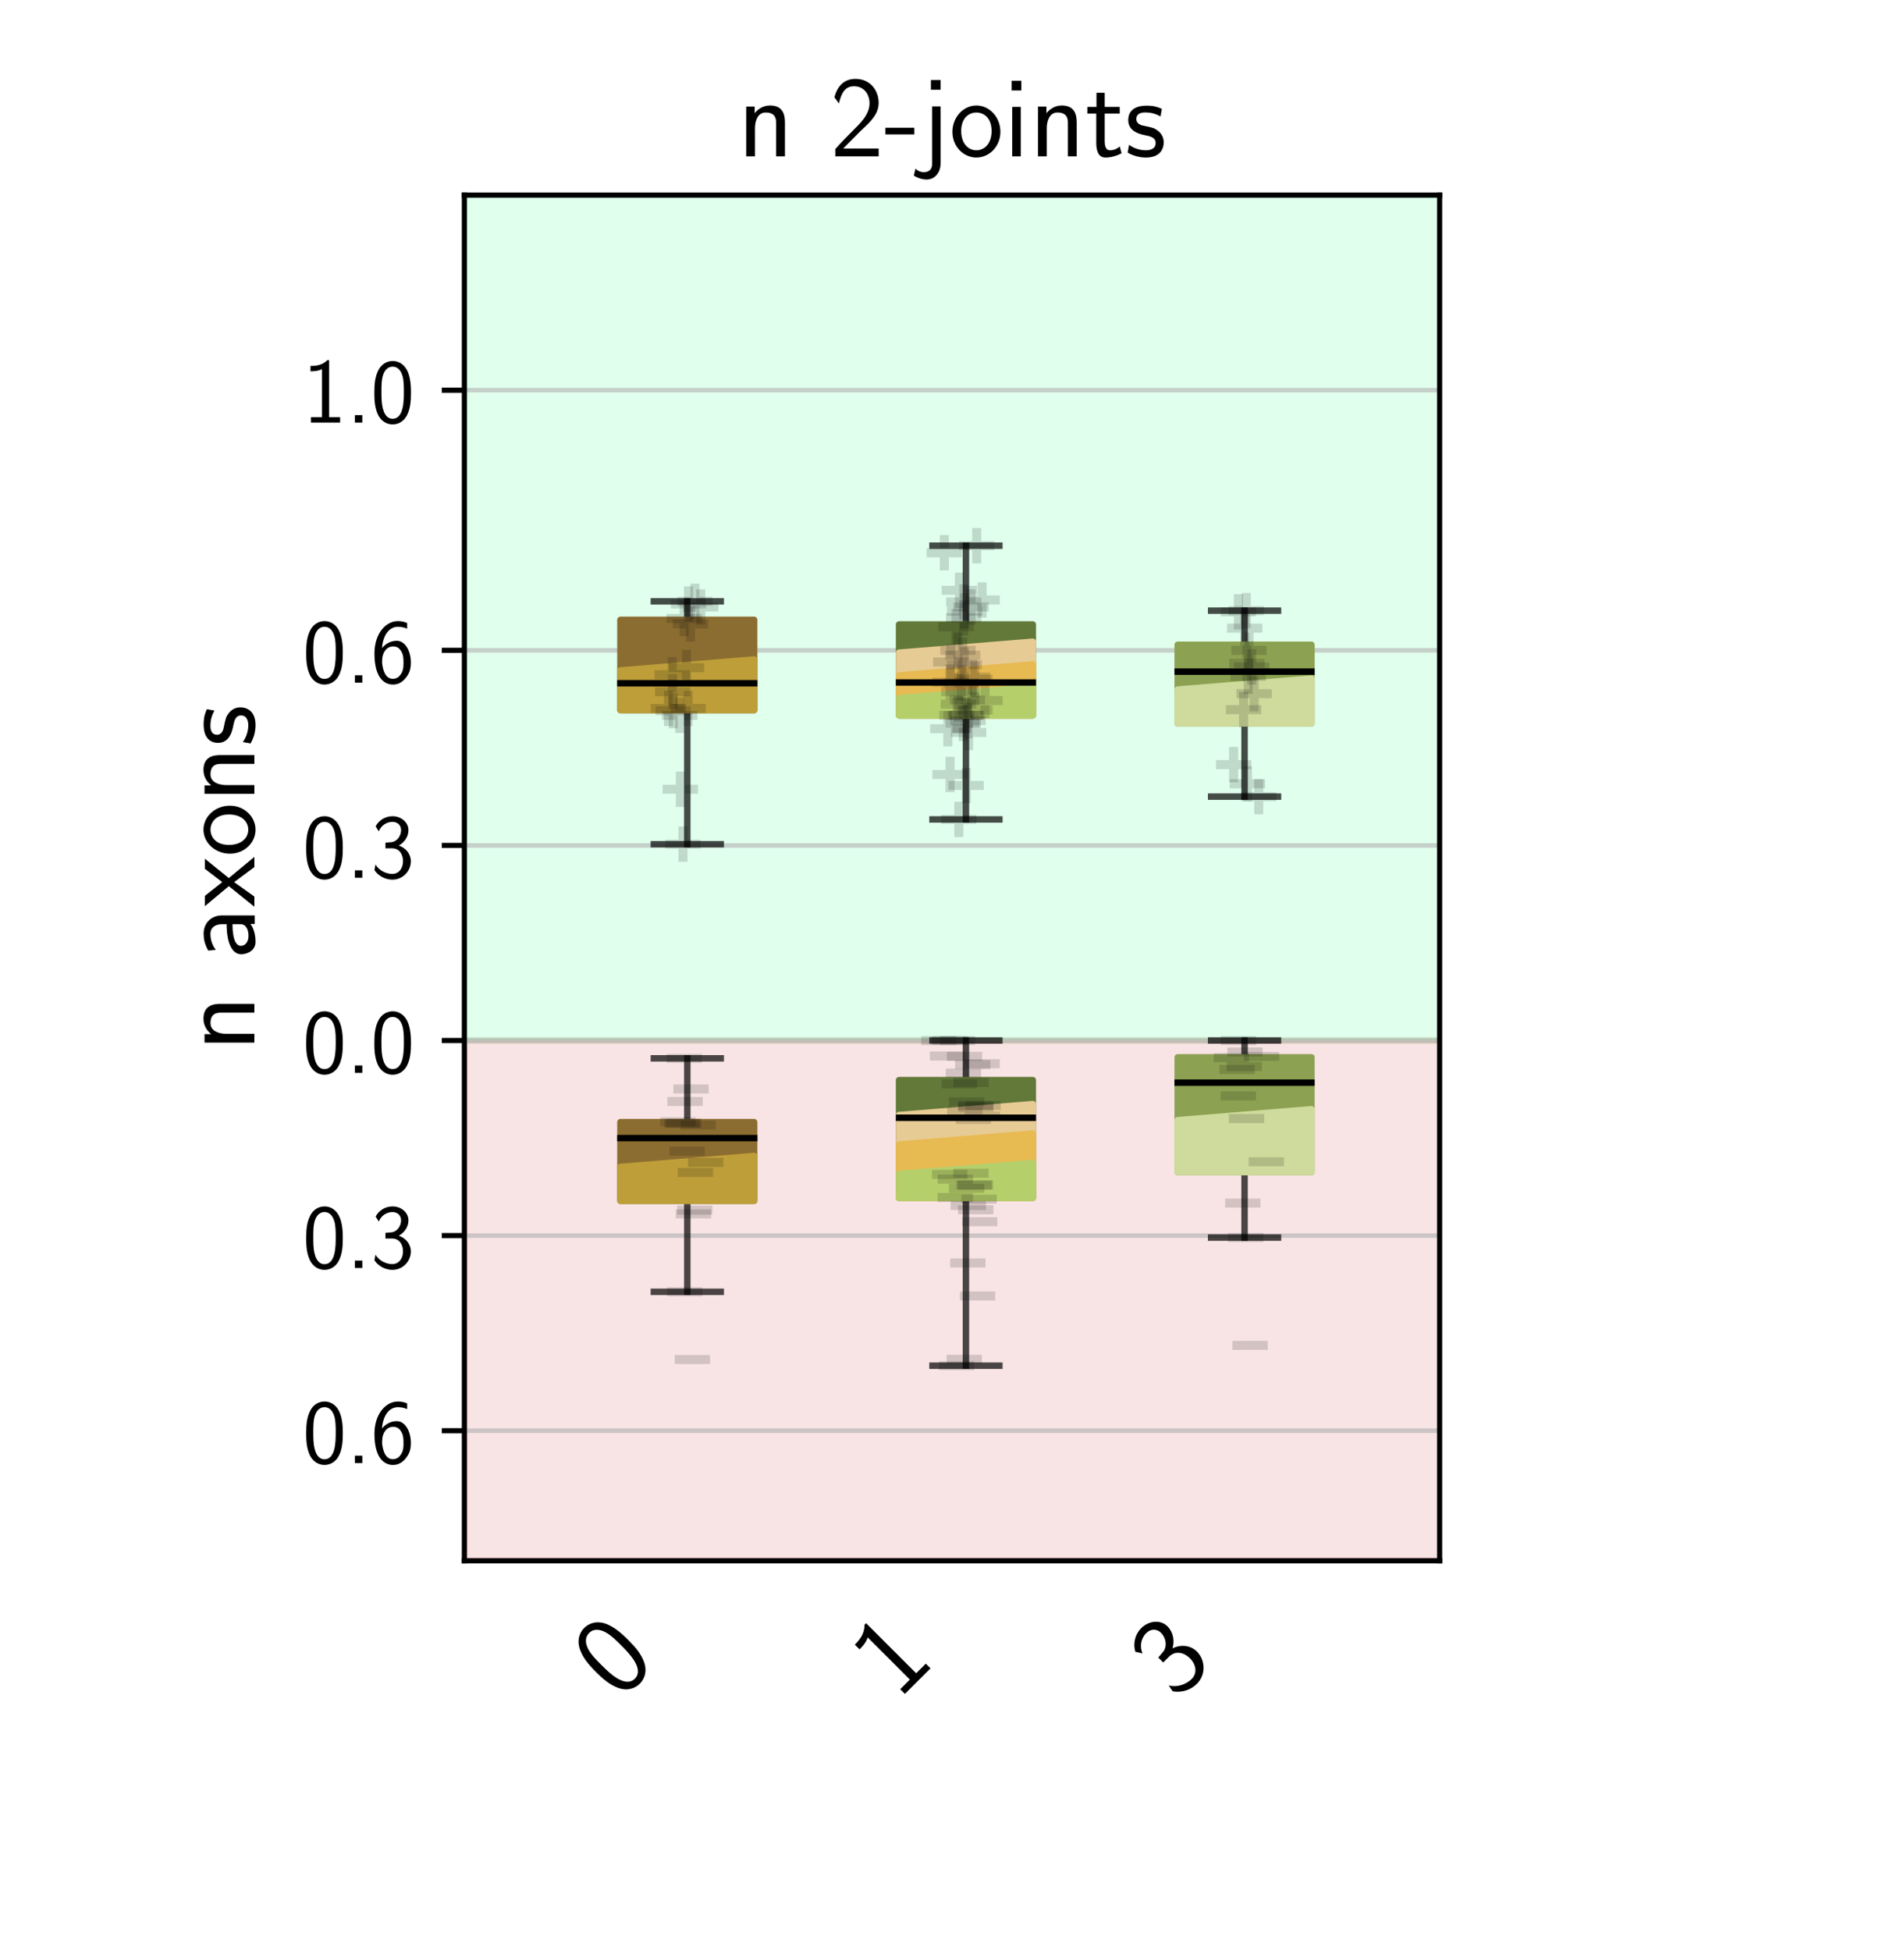 <?xml version="1.0" encoding="utf-8" standalone="no"?>
<!DOCTYPE svg PUBLIC "-//W3C//DTD SVG 1.1//EN"
  "http://www.w3.org/Graphics/SVG/1.1/DTD/svg11.dtd">
<!-- Created with matplotlib (https://matplotlib.org/) -->
<svg height="302.4pt" version="1.1" viewBox="0 0 295.2 302.4" width="295.2pt" xmlns="http://www.w3.org/2000/svg" xmlns:xlink="http://www.w3.org/1999/xlink">
 <defs>
  <style type="text/css">*{stroke-linecap:butt;stroke-linejoin:round;}</style>
 </defs>
 <g id="figure_1">
  <g id="patch_1">
   <path d="M 0 302.4 
L 295.2 302.4 
L 295.2 0 
L 0 0 
z
" style="fill:#ffffff;"/>
  </g>
  <g id="axes_1">
   <g id="patch_2">
    <path d="M 72 241.92 
L 223.2 241.92 
L 223.2 30.24 
L 72 30.24 
z
" style="fill:#ffffff;"/>
   </g>
   <g id="patch_3">
    <path clip-path="url(#p36c2cce45f)" d="M 72 161.28 
L 234 161.28 
L 234 30.24 
L 72 30.24 
z
" style="fill:#01ff6b;opacity:0.12;stroke:#01ff6b;stroke-linejoin:miter;"/>
   </g>
   <g id="patch_4">
    <path clip-path="url(#p36c2cce45f)" d="M 72 161.28 
L 234 161.28 
L 234 241.92 
L 72 241.92 
z
" style="fill:#c22121;opacity:0.12;stroke:#c22121;stroke-linejoin:miter;"/>
   </g>
   <g id="matplotlib.axis_1">
    <g id="xtick_1">
     <g id="text_1">
      <!-- 0 -->
      <g transform="translate(95.971 263.688)rotate(-45)scale(0.18 -0.18)">
       <defs>
        <path d="M 43.094 31.938 
C 43.094 37.578 43 48.078 38.906 56.188 
C 34.797 64 28.203 66.078 23.5 66.078 
C 16.703 66.078 10.906 62.109 7.906 55.781 
C 4.703 49.156 3.797 42.328 3.797 31.938 
C 3.797 24.828 4.094 16.109 7.703 8.484 
C 11.797 0.078 18.703 -2 23.406 -2 
C 29.594 -2 35.594 1.266 39 8.094 
C 42.5 15.219 43.094 23.031 43.094 31.938 
z
M 23.406 4.078 
C 15.797 4.078 13.5 12.672 12.797 15.547 
C 11.594 20.469 11.406 25.219 11.406 33.031 
C 11.406 39.156 11.406 46.062 13.297 51.516 
C 15.594 57.828 19.594 60 23.406 60 
C 30.797 60 33.203 52.688 34 50.125 
C 35.5 44.891 35.5 38.766 35.5 33.031 
C 35.5 23.844 35.5 4.078 23.406 4.078 
z
" id="CMSS17-48"/>
       </defs>
       <use transform="scale(0.996)" xlink:href="#CMSS17-48"/>
      </g>
     </g>
    </g>
    <g id="xtick_2">
     <g id="text_2">
      <!-- 1 -->
      <g transform="translate(139.171 263.688)rotate(-45)scale(0.18 -0.18)">
       <defs>
        <path d="M 28.406 67 
L 26.5 67 
C 21.094 61.562 14.797 60.781 8.406 60.781 
L 8.406 55 
C 11.297 55 16 55 20.703 57.297 
L 20.703 5.766 
L 8.906 5.766 
L 8.906 0 
L 40.203 0 
L 40.203 5.766 
L 28.406 5.766 
z
" id="CMSS17-49"/>
       </defs>
       <use transform="scale(0.996)" xlink:href="#CMSS17-49"/>
      </g>
     </g>
    </g>
    <g id="xtick_3">
     <g id="text_3">
      <!-- 3 -->
      <g transform="translate(182.371 263.688)rotate(-45)scale(0.18 -0.18)">
       <defs>
        <path d="M 15.703 31.641 
L 22.5 31.641 
C 31.906 31.641 34.594 23.547 34.594 17.906 
C 34.594 10.203 30.203 4.172 23 4.172 
C 17.406 4.172 9.5 6.938 5 14.25 
C 4.297 10.797 4.297 10.594 3.906 8.219 
C 8.594 1.375 16.203 -2 23.203 -2 
C 34.594 -2 43 7.391 43 17.781 
C 43 25.594 37.5 32.141 30 34.609 
C 36 37.875 40.406 44 40.406 51.141 
C 40.406 59.453 32.703 66.078 23.297 66.078 
C 14.703 66.078 8 60.812 5.203 55.156 
C 5.906 54.188 7.703 51.312 8.594 49.828 
C 10.797 55.656 16.5 60 23.203 60 
C 28.797 60 32.5 56.359 32.5 51.109 
C 32.5 45.672 29 39.734 23.094 38.359 
C 22.703 38.359 16.5 37.766 15.703 37.672 
z
" id="CMSS17-51"/>
       </defs>
       <use transform="scale(0.996)" xlink:href="#CMSS17-51"/>
      </g>
     </g>
    </g>
   </g>
   <g id="matplotlib.axis_2">
    <g id="ytick_1">
     <g id="line2d_1">
      <path clip-path="url(#p36c2cce45f)" d="M 72 221.76 
L 223.2 221.76 
" style="fill:none;stroke:#b0b0b0;stroke-linecap:square;stroke-opacity:0.6;stroke-width:0.7;"/>
     </g>
     <g id="line2d_2">
      <defs>
       <path d="M 0 0 
L -3.5 0 
" id="m572feb1665" style="stroke:#000000;stroke-width:0.8;"/>
      </defs>
      <g>
       <use style="stroke:#000000;stroke-width:0.8;" x="72" xlink:href="#m572feb1665" y="221.76"/>
      </g>
     </g>
     <g id="text_4">
      <!-- 0.6 -->
      <g transform="translate(46.926 226.776)scale(0.145 -0.145)">
       <defs>
        <path d="M 17 7.969 
L 9 7.969 
L 9 0 
L 17 0 
z
" id="CMSS17-46"/>
        <path d="M 39 64.078 
C 34.797 65.781 31.797 66.078 29 66.078 
C 16 66.078 3.906 52.625 3.906 31.344 
C 3.906 4.141 15.406 -2 23.594 -2 
C 28.094 -2 32.594 -0.609 36.906 4.375 
C 41.297 9.641 43 14.031 43 21.703 
C 43 34.047 36.906 45 27.797 45 
C 21.203 45 15.5 41.516 12 37.125 
C 13 50.906 19.594 60 29.094 60 
C 31.703 60 35.094 59.625 39 57.969 
z
M 12.094 21.391 
C 12.094 22.188 12.094 22.688 12.203 24.188 
C 12.203 31.953 16.703 38.922 24 38.922 
C 28.703 38.922 31.094 36.438 32.906 33.359 
C 35 29.469 35.094 25.781 35.094 21.688 
C 35.094 17.812 35.094 13.922 32.797 9.953 
C 30.906 6.859 28.406 4.172 23.594 4.172 
C 14.094 4.172 12.5 17.406 12.094 21.391 
z
" id="CMSS17-54"/>
       </defs>
       <use transform="scale(0.996)" xlink:href="#CMSS17-48"/>
       <use transform="translate(46.844 0)scale(0.996)" xlink:href="#CMSS17-46"/>
       <use transform="translate(72.868 0)scale(0.996)" xlink:href="#CMSS17-54"/>
      </g>
     </g>
    </g>
    <g id="ytick_2">
     <g id="line2d_3">
      <path clip-path="url(#p36c2cce45f)" d="M 72 191.52 
L 223.2 191.52 
" style="fill:none;stroke:#b0b0b0;stroke-linecap:square;stroke-opacity:0.6;stroke-width:0.7;"/>
     </g>
     <g id="line2d_4">
      <g>
       <use style="stroke:#000000;stroke-width:0.8;" x="72" xlink:href="#m572feb1665" y="191.52"/>
      </g>
     </g>
     <g id="text_5">
      <!-- 0.3 -->
      <g transform="translate(46.926 196.536)scale(0.145 -0.145)">
       <use transform="scale(0.996)" xlink:href="#CMSS17-48"/>
       <use transform="translate(46.844 0)scale(0.996)" xlink:href="#CMSS17-46"/>
       <use transform="translate(72.868 0)scale(0.996)" xlink:href="#CMSS17-51"/>
      </g>
     </g>
    </g>
    <g id="ytick_3">
     <g id="line2d_5">
      <path clip-path="url(#p36c2cce45f)" d="M 72 161.28 
L 223.2 161.28 
" style="fill:none;stroke:#b0b0b0;stroke-linecap:square;stroke-opacity:0.6;stroke-width:0.7;"/>
     </g>
     <g id="line2d_6">
      <g>
       <use style="stroke:#000000;stroke-width:0.8;" x="72" xlink:href="#m572feb1665" y="161.28"/>
      </g>
     </g>
     <g id="text_6">
      <!-- 0.0 -->
      <g transform="translate(46.926 166.296)scale(0.145 -0.145)">
       <use transform="scale(0.996)" xlink:href="#CMSS17-48"/>
       <use transform="translate(46.844 0)scale(0.996)" xlink:href="#CMSS17-46"/>
       <use transform="translate(72.868 0)scale(0.996)" xlink:href="#CMSS17-48"/>
      </g>
     </g>
    </g>
    <g id="ytick_4">
     <g id="line2d_7">
      <path clip-path="url(#p36c2cce45f)" d="M 72 131.04 
L 223.2 131.04 
" style="fill:none;stroke:#b0b0b0;stroke-linecap:square;stroke-opacity:0.6;stroke-width:0.7;"/>
     </g>
     <g id="line2d_8">
      <g>
       <use style="stroke:#000000;stroke-width:0.8;" x="72" xlink:href="#m572feb1665" y="131.04"/>
      </g>
     </g>
     <g id="text_7">
      <!-- 0.3 -->
      <g transform="translate(46.926 136.056)scale(0.145 -0.145)">
       <use transform="scale(0.996)" xlink:href="#CMSS17-48"/>
       <use transform="translate(46.844 0)scale(0.996)" xlink:href="#CMSS17-46"/>
       <use transform="translate(72.868 0)scale(0.996)" xlink:href="#CMSS17-51"/>
      </g>
     </g>
    </g>
    <g id="ytick_5">
     <g id="line2d_9">
      <path clip-path="url(#p36c2cce45f)" d="M 72 100.8 
L 223.2 100.8 
" style="fill:none;stroke:#b0b0b0;stroke-linecap:square;stroke-opacity:0.6;stroke-width:0.7;"/>
     </g>
     <g id="line2d_10">
      <g>
       <use style="stroke:#000000;stroke-width:0.8;" x="72" xlink:href="#m572feb1665" y="100.8"/>
      </g>
     </g>
     <g id="text_8">
      <!-- 0.6 -->
      <g transform="translate(46.926 105.816)scale(0.145 -0.145)">
       <use transform="scale(0.996)" xlink:href="#CMSS17-48"/>
       <use transform="translate(46.844 0)scale(0.996)" xlink:href="#CMSS17-46"/>
       <use transform="translate(72.868 0)scale(0.996)" xlink:href="#CMSS17-54"/>
      </g>
     </g>
    </g>
    <g id="ytick_6">
     <g id="line2d_11">
      <path clip-path="url(#p36c2cce45f)" d="M 72 60.48 
L 223.2 60.48 
" style="fill:none;stroke:#b0b0b0;stroke-linecap:square;stroke-opacity:0.6;stroke-width:0.7;"/>
     </g>
     <g id="line2d_12">
      <g>
       <use style="stroke:#000000;stroke-width:0.8;" x="72" xlink:href="#m572feb1665" y="60.48"/>
      </g>
     </g>
     <g id="text_9">
      <!-- 1.0 -->
      <g transform="translate(46.926 65.496)scale(0.145 -0.145)">
       <use transform="scale(0.996)" xlink:href="#CMSS17-49"/>
       <use transform="translate(46.844 0)scale(0.996)" xlink:href="#CMSS17-46"/>
       <use transform="translate(72.868 0)scale(0.996)" xlink:href="#CMSS17-48"/>
      </g>
     </g>
    </g>
    <g id="text_10">
     <!-- n axons -->
     <g transform="translate(39.438 162.929)rotate(-90)scale(0.18 -0.18)">
      <defs>
       <path d="M 40.906 29.328 
C 40.906 35.672 39.406 44 28.094 44 
C 21.703 44 17.5 40.719 14.703 37.328 
L 14.703 43.094 
L 7.406 43.094 
L 7.406 0 
L 15 0 
L 15 24.359 
C 15 30.688 17.406 37.938 24.203 37.938 
C 33 37.938 33.297 32 33.297 28.578 
L 33.297 0 
L 40.906 0 
z
" id="CMSS17-110"/>
       <path d="M 37.594 27.984 
C 37.594 37.375 30.906 43.875 21.906 43.875 
C 17.5 43.875 12.703 43.078 7.203 39.891 
L 7.797 33.359 
C 10.297 35.125 14.594 38 21.797 38 
C 26.906 38 30 34.062 30 27.844 
L 30 24 
C 14 24 4 19.344 4 11.344 
C 4 7.203 6.5 -1 14.797 -1 
C 16.297 -1 24.406 -1 30.203 3.391 
L 30.203 -0.297 
L 37.594 -0.297 
z
M 30 12.75 
C 30 10.953 30 8.562 27 6.781 
C 24.406 5.078 21.094 5.078 19.703 5.078 
C 14.703 5.078 11.297 7.984 11.297 11.625 
C 11.297 18.922 26.906 18.922 30 18.922 
z
" id="CMSS17-97"/>
       <path d="M 24.797 22.094 
L 41.5 42.797 
L 32.797 42.797 
L 21.297 27.766 
L 9.406 42.797 
L 0.5 42.797 
L 17.797 22.094 
L 0 0 
L 8.797 0 
L 21.297 17.516 
L 34.297 0 
L 43.094 0 
z
" id="CMSS17-120"/>
       <path d="M 44.203 21.188 
C 44.203 34 34.703 44 23.5 44 
C 12 44 2.703 33.703 2.703 21.188 
C 2.703 8.5 12.297 -1 23.406 -1 
C 34.797 -1 44.203 8.797 44.203 21.188 
z
M 23.5 5.266 
C 16.406 5.266 10.297 11.078 10.297 22 
C 10.297 33.609 17.406 37.922 23.406 37.922 
C 29.906 37.922 36.594 33.219 36.594 22 
C 36.594 10.672 30.094 5.266 23.5 5.266 
z
" id="CMSS17-111"/>
       <path d="M 32.203 41.047 
C 26.297 43.859 21.703 43.859 18.703 43.859 
C 11.594 43.859 3.094 41.375 3.094 31.297 
C 3.094 21.234 14.094 19.031 17.094 18.422 
C 21.703 17.531 26.797 16.531 26.797 11.562 
C 26.797 5.266 19.594 5.266 18.297 5.266 
C 14.297 5.266 8.797 6.359 3.797 9.969 
L 2.594 3.281 
C 8.297 0 13.797 -1 18.406 -1 
C 30.703 -1 33.797 6.5 33.797 12.203 
C 33.797 17.094 31 20.391 29.094 21.891 
C 25.797 24.5 24.594 24.797 16.406 26.5 
C 15 26.703 10.094 27.797 10.094 32.281 
C 10.094 38 16.406 38 17.797 38 
C 24.297 38 28.297 35.984 31 34.5 
z
" id="CMSS17-115"/>
      </defs>
      <use transform="scale(0.996)" xlink:href="#CMSS17-110"/>
      <use transform="translate(79.434 0)scale(0.996)" xlink:href="#CMSS17-97"/>
      <use transform="translate(124.356 0)scale(0.996)" xlink:href="#CMSS17-120"/>
      <use transform="translate(167.356 0)scale(0.996)" xlink:href="#CMSS17-111"/>
      <use transform="translate(214.2 0)scale(0.996)" xlink:href="#CMSS17-110"/>
      <use transform="translate(262.405 0)scale(0.996)" xlink:href="#CMSS17-115"/>
     </g>
    </g>
   </g>
   <g id="line2d_13">
    <path clip-path="url(#p36c2cce45f)" d="M 106.56 186.115 
L 106.56 200.225 
" style="fill:none;stroke:#000000;stroke-linecap:square;stroke-opacity:0.7;"/>
   </g>
   <g id="line2d_14">
    <path clip-path="url(#p36c2cce45f)" d="M 106.56 173.93 
L 106.56 164.042 
" style="fill:none;stroke:#000000;stroke-linecap:square;stroke-opacity:0.7;"/>
   </g>
   <g id="line2d_15">
    <path clip-path="url(#p36c2cce45f)" d="M 101.376 200.225 
L 111.744 200.225 
" style="fill:none;stroke:#000000;stroke-linecap:square;stroke-opacity:0.7;"/>
   </g>
   <g id="line2d_16">
    <path clip-path="url(#p36c2cce45f)" d="M 101.376 164.042 
L 111.744 164.042 
" style="fill:none;stroke:#000000;stroke-linecap:square;stroke-opacity:0.7;"/>
   </g>
   <g id="line2d_17">
    <path clip-path="url(#p36c2cce45f)" d="M 149.76 185.675 
L 149.76 211.68 
" style="fill:none;stroke:#000000;stroke-linecap:square;stroke-opacity:0.7;"/>
   </g>
   <g id="line2d_18">
    <path clip-path="url(#p36c2cce45f)" d="M 149.76 167.417 
L 149.76 161.28 
" style="fill:none;stroke:#000000;stroke-linecap:square;stroke-opacity:0.7;"/>
   </g>
   <g id="line2d_19">
    <path clip-path="url(#p36c2cce45f)" d="M 144.576 211.68 
L 154.944 211.68 
" style="fill:none;stroke:#000000;stroke-linecap:square;stroke-opacity:0.7;"/>
   </g>
   <g id="line2d_20">
    <path clip-path="url(#p36c2cce45f)" d="M 144.576 161.28 
L 154.944 161.28 
" style="fill:none;stroke:#000000;stroke-linecap:square;stroke-opacity:0.7;"/>
   </g>
   <g id="line2d_21">
    <path clip-path="url(#p36c2cce45f)" d="M 192.96 181.675 
L 192.96 191.825 
" style="fill:none;stroke:#000000;stroke-linecap:square;stroke-opacity:0.7;"/>
   </g>
   <g id="line2d_22">
    <path clip-path="url(#p36c2cce45f)" d="M 192.96 163.884 
L 192.96 161.28 
" style="fill:none;stroke:#000000;stroke-linecap:square;stroke-opacity:0.7;"/>
   </g>
   <g id="line2d_23">
    <path clip-path="url(#p36c2cce45f)" d="M 187.776 191.825 
L 198.144 191.825 
" style="fill:none;stroke:#000000;stroke-linecap:square;stroke-opacity:0.7;"/>
   </g>
   <g id="line2d_24">
    <path clip-path="url(#p36c2cce45f)" d="M 187.776 161.28 
L 198.144 161.28 
" style="fill:none;stroke:#000000;stroke-linecap:square;stroke-opacity:0.7;"/>
   </g>
   <g id="line2d_25">
    <path clip-path="url(#p36c2cce45f)" d="M 106.56 110.064 
L 106.56 130.85 
" style="fill:none;stroke:#000000;stroke-linecap:square;stroke-opacity:0.7;"/>
   </g>
   <g id="line2d_26">
    <path clip-path="url(#p36c2cce45f)" d="M 106.56 96.077 
L 106.56 93.207 
" style="fill:none;stroke:#000000;stroke-linecap:square;stroke-opacity:0.7;"/>
   </g>
   <g id="line2d_27">
    <path clip-path="url(#p36c2cce45f)" d="M 101.376 130.85 
L 111.744 130.85 
" style="fill:none;stroke:#000000;stroke-linecap:square;stroke-opacity:0.7;"/>
   </g>
   <g id="line2d_28">
    <path clip-path="url(#p36c2cce45f)" d="M 101.376 93.207 
L 111.744 93.207 
" style="fill:none;stroke:#000000;stroke-linecap:square;stroke-opacity:0.7;"/>
   </g>
   <g id="line2d_29">
    <path clip-path="url(#p36c2cce45f)" d="M 149.76 110.88 
L 149.76 127.008 
" style="fill:none;stroke:#000000;stroke-linecap:square;stroke-opacity:0.7;"/>
   </g>
   <g id="line2d_30">
    <path clip-path="url(#p36c2cce45f)" d="M 149.76 96.791 
L 149.76 84.584 
" style="fill:none;stroke:#000000;stroke-linecap:square;stroke-opacity:0.7;"/>
   </g>
   <g id="line2d_31">
    <path clip-path="url(#p36c2cce45f)" d="M 144.576 127.008 
L 154.944 127.008 
" style="fill:none;stroke:#000000;stroke-linecap:square;stroke-opacity:0.7;"/>
   </g>
   <g id="line2d_32">
    <path clip-path="url(#p36c2cce45f)" d="M 144.576 84.584 
L 154.944 84.584 
" style="fill:none;stroke:#000000;stroke-linecap:square;stroke-opacity:0.7;"/>
   </g>
   <g id="line2d_33">
    <path clip-path="url(#p36c2cce45f)" d="M 192.96 112.126 
L 192.96 123.48 
" style="fill:none;stroke:#000000;stroke-linecap:square;stroke-opacity:0.7;"/>
   </g>
   <g id="line2d_34">
    <path clip-path="url(#p36c2cce45f)" d="M 192.96 99.94 
L 192.96 94.649 
" style="fill:none;stroke:#000000;stroke-linecap:square;stroke-opacity:0.7;"/>
   </g>
   <g id="line2d_35">
    <path clip-path="url(#p36c2cce45f)" d="M 187.776 123.48 
L 198.144 123.48 
" style="fill:none;stroke:#000000;stroke-linecap:square;stroke-opacity:0.7;"/>
   </g>
   <g id="line2d_36">
    <path clip-path="url(#p36c2cce45f)" d="M 187.776 94.649 
L 198.144 94.649 
" style="fill:none;stroke:#000000;stroke-linecap:square;stroke-opacity:0.7;"/>
   </g>
   <g id="patch_5">
    <path d="M 72 241.92 
L 72 30.24 
" style="fill:none;stroke:#000000;stroke-linecap:square;stroke-linejoin:miter;stroke-width:0.8;"/>
   </g>
   <g id="patch_6">
    <path d="M 223.2 241.92 
L 223.2 30.24 
" style="fill:none;stroke:#000000;stroke-linecap:square;stroke-linejoin:miter;stroke-width:0.8;"/>
   </g>
   <g id="patch_7">
    <path d="M 72 241.92 
L 223.2 241.92 
" style="fill:none;stroke:#000000;stroke-linecap:square;stroke-linejoin:miter;stroke-width:0.8;"/>
   </g>
   <g id="patch_8">
    <path d="M 72 30.24 
L 223.2 30.24 
" style="fill:none;stroke:#000000;stroke-linecap:square;stroke-linejoin:miter;stroke-width:0.8;"/>
   </g>
   <g id="text_11">
    <!-- n 2-joints -->
    <g transform="translate(114.366 24.24)scale(0.18 -0.18)">
     <defs>
      <path d="M 25.797 21.203 
C 28.594 24.078 32.797 27.562 35.703 31.047 
C 38.5 34.438 42.203 39.234 42.203 46.203 
C 42.203 57.141 34.797 67 22.203 67 
C 12.297 67 6.594 60.828 3.906 51.156 
C 4.906 49.766 6.406 47.766 7.797 45.766 
C 10 54.844 13.094 60.625 20.906 60.625 
C 29.5 60.625 34.297 53.641 34.297 45.969 
C 34.297 36.797 27.297 29.703 22 24.422 
C 16.094 18.547 10.297 12.562 4.703 6.375 
L 4.703 0 
L 42.203 0 
L 42.203 6.766 
L 25.203 6.766 
C 24 6.766 22.797 6.766 21.594 6.766 
L 11.594 6.766 
L 11.594 6.859 
z
" id="CMSS17-50"/>
      <path d="M 26 19 
L 26 24.766 
L 1 24.766 
L 1 19 
z
" id="CMSS17-45"/>
      <path d="M 17.406 66 
L 9 66 
L 9 57.641 
L 17.406 57.641 
z
M -5.797 -16.625 
C -2.594 -18.609 1.297 -20 5.5 -20 
C 11.797 -20 17.406 -14.609 17.406 -5.719 
L 17.406 43.234 
L 10 43.234 
L 10 -6.641 
C 10 -12.734 5.406 -13.641 2.797 -13.641 
C 0.594 -13.641 -2 -12.938 -4.297 -10.547 
z
" id="CMSS17-106"/>
      <path d="M 15.297 65.359 
L 6.906 65.359 
L 6.906 57 
L 15.297 57 
z
M 14.797 42.797 
L 7.406 42.797 
L 7.406 0 
L 14.797 0 
z
" id="CMSS17-105"/>
      <path d="M 16.703 37 
L 29.703 37 
L 29.703 42.766 
L 16.703 42.766 
L 16.703 55 
L 9.594 55 
L 9.594 42.766 
L 1.703 42.766 
L 1.703 37 
L 9.406 37 
L 9.406 11.703 
C 9.406 6 10.703 -1 17.297 -1 
C 22.297 -1 26.906 0.391 31.297 2.688 
L 29.703 8.562 
C 27.297 6.469 24.406 5.266 21.297 5.266 
C 16.906 5.266 16.703 10.875 16.703 13.375 
z
" id="CMSS17-116"/>
     </defs>
     <use transform="scale(0.996)" xlink:href="#CMSS17-110"/>
     <use transform="translate(79.434 0)scale(0.996)" xlink:href="#CMSS17-50"/>
     <use transform="translate(126.278 0)scale(0.996)" xlink:href="#CMSS17-45"/>
     <use transform="translate(157.507 0)scale(0.996)" xlink:href="#CMSS17-106"/>
     <use transform="translate(182.29 0)scale(0.996)" xlink:href="#CMSS17-111"/>
     <use transform="translate(229.134 0)scale(0.996)" xlink:href="#CMSS17-105"/>
     <use transform="translate(251.314 0)scale(0.996)" xlink:href="#CMSS17-110"/>
     <use transform="translate(299.519 0)scale(0.996)" xlink:href="#CMSS17-116"/>
     <use transform="translate(333.351 0)scale(0.996)" xlink:href="#CMSS17-115"/>
    </g>
   </g>
   <g id="patch_9">
    <path clip-path="url(#p36c2cce45f)" d="M 96.192 186.115 
L 116.928 186.115 
L 116.928 173.93 
L 96.192 173.93 
L 96.192 186.115 
z
" style="fill:#8c6d31;stroke:#8c6d31;stroke-linejoin:miter;"/>
   </g>
   <g id="patch_10">
    <path clip-path="url(#p36c2cce45f)" d="M 139.392 185.675 
L 160.128 185.675 
L 160.128 167.417 
L 139.392 167.417 
L 139.392 185.675 
z
" style="fill:#637939;stroke:#637939;stroke-linejoin:miter;"/>
   </g>
   <g id="patch_11">
    <path clip-path="url(#p36c2cce45f)" d="M 182.592 181.675 
L 203.328 181.675 
L 203.328 163.884 
L 182.592 163.884 
L 182.592 181.675 
z
" style="fill:#8ca252;stroke:#8ca252;stroke-linejoin:miter;"/>
   </g>
   <g id="patch_12">
    <path clip-path="url(#p36c2cce45f)" d="M 96.192 110.064 
L 116.928 110.064 
L 116.928 96.077 
L 96.192 96.077 
L 96.192 110.064 
z
" style="fill:#8c6d31;stroke:#8c6d31;stroke-linejoin:miter;"/>
   </g>
   <g id="patch_13">
    <path clip-path="url(#p36c2cce45f)" d="M 139.392 110.88 
L 160.128 110.88 
L 160.128 96.791 
L 139.392 96.791 
L 139.392 110.88 
z
" style="fill:#637939;stroke:#637939;stroke-linejoin:miter;"/>
   </g>
   <g id="patch_14">
    <path clip-path="url(#p36c2cce45f)" d="M 182.592 112.126 
L 203.328 112.126 
L 203.328 99.94 
L 182.592 99.94 
L 182.592 112.126 
z
" style="fill:#8ca252;stroke:#8ca252;stroke-linejoin:miter;"/>
   </g>
   <g id="patch_15">
    <path clip-path="url(#p36c2cce45f)" d="M 139.392 185.675 
L 139.392 172.828 
L 160.128 171.135 
L 160.128 185.675 
z
" style="fill:#e7cb94;stroke:#e7cb94;stroke-linejoin:miter;"/>
   </g>
   <g id="patch_16">
    <path clip-path="url(#p36c2cce45f)" d="M 139.392 110.88 
L 139.392 101.16 
L 160.128 99.466 
L 160.128 110.88 
z
" style="fill:#e7cb94;stroke:#e7cb94;stroke-linejoin:miter;"/>
   </g>
   <g id="patch_17">
    <path clip-path="url(#p36c2cce45f)" d="M 139.392 185.675 
L 139.392 177.393 
L 160.128 175.699 
L 160.128 185.675 
z
" style="fill:#e7ba52;stroke:#e7ba52;stroke-linejoin:miter;"/>
   </g>
   <g id="patch_18">
    <path clip-path="url(#p36c2cce45f)" d="M 139.392 110.88 
L 139.392 104.682 
L 160.128 102.989 
L 160.128 110.88 
z
" style="fill:#e7ba52;stroke:#e7ba52;stroke-linejoin:miter;"/>
   </g>
   <g id="patch_19">
    <path clip-path="url(#p36c2cce45f)" d="M 96.192 186.115 
L 96.192 180.869 
L 116.928 179.176 
L 116.928 186.115 
z
" style="fill:#bd9e39;stroke:#bd9e39;stroke-linejoin:miter;"/>
   </g>
   <g id="patch_20">
    <path clip-path="url(#p36c2cce45f)" d="M 139.392 185.675 
L 139.392 181.957 
L 160.128 180.264 
L 160.128 185.675 
z
" style="fill:#b5cf6b;stroke:#b5cf6b;stroke-linejoin:miter;"/>
   </g>
   <g id="patch_21">
    <path clip-path="url(#p36c2cce45f)" d="M 182.592 181.675 
L 182.592 173.626 
L 203.328 171.933 
L 203.328 181.675 
z
" style="fill:#cedb9c;stroke:#cedb9c;stroke-linejoin:miter;"/>
   </g>
   <g id="patch_22">
    <path clip-path="url(#p36c2cce45f)" d="M 96.192 110.064 
L 96.192 103.917 
L 116.928 102.224 
L 116.928 110.064 
z
" style="fill:#bd9e39;stroke:#bd9e39;stroke-linejoin:miter;"/>
   </g>
   <g id="patch_23">
    <path clip-path="url(#p36c2cce45f)" d="M 139.392 110.88 
L 139.392 108.204 
L 160.128 106.511 
L 160.128 110.88 
z
" style="fill:#b5cf6b;stroke:#b5cf6b;stroke-linejoin:miter;"/>
   </g>
   <g id="patch_24">
    <path clip-path="url(#p36c2cce45f)" d="M 182.592 112.126 
L 182.592 106.879 
L 203.328 105.186 
L 203.328 112.126 
z
" style="fill:#cedb9c;stroke:#cedb9c;stroke-linejoin:miter;"/>
   </g>
   <g id="PathCollection_1">
    <defs>
     <path d="M 2.739 0 
L -2.739 -0 
" id="mbcb74c141e" style="stroke:#000000;stroke-opacity:0.15;stroke-width:1.4;"/>
    </defs>
    <g>
     <use style="fill-opacity:0.15;stroke:#000000;stroke-opacity:0.15;stroke-width:1.4;" x="107.358" xlink:href="#mbcb74c141e" y="210.729"/>
     <use style="fill-opacity:0.15;stroke:#000000;stroke-opacity:0.15;stroke-width:1.4;" x="106.156" xlink:href="#mbcb74c141e" y="200.225"/>
     <use style="fill-opacity:0.15;stroke:#000000;stroke-opacity:0.15;stroke-width:1.4;" x="107.709" xlink:href="#mbcb74c141e" y="187.576"/>
     <use style="fill-opacity:0.15;stroke:#000000;stroke-opacity:0.15;stroke-width:1.4;" x="107.517" xlink:href="#mbcb74c141e" y="188.16"/>
     <use style="fill-opacity:0.15;stroke:#000000;stroke-opacity:0.15;stroke-width:1.4;" x="105.105" xlink:href="#mbcb74c141e" y="173.88"/>
     <use style="fill-opacity:0.15;stroke:#000000;stroke-opacity:0.15;stroke-width:1.4;" x="108.249" xlink:href="#mbcb74c141e" y="174.371"/>
     <use style="fill-opacity:0.15;stroke:#000000;stroke-opacity:0.15;stroke-width:1.4;" x="105.726" xlink:href="#mbcb74c141e" y="174.148"/>
     <use style="fill-opacity:0.15;stroke:#000000;stroke-opacity:0.15;stroke-width:1.4;" x="107.817" xlink:href="#mbcb74c141e" y="181.732"/>
     <use style="fill-opacity:0.15;stroke:#000000;stroke-opacity:0.15;stroke-width:1.4;" x="107.131" xlink:href="#mbcb74c141e" y="168.786"/>
     <use style="fill-opacity:0.15;stroke:#000000;stroke-opacity:0.15;stroke-width:1.4;" x="109.419" xlink:href="#mbcb74c141e" y="180.18"/>
     <use style="fill-opacity:0.15;stroke:#000000;stroke-opacity:0.15;stroke-width:1.4;" x="106.212" xlink:href="#mbcb74c141e" y="170.73"/>
     <use style="fill-opacity:0.15;stroke:#000000;stroke-opacity:0.15;stroke-width:1.4;" x="106.017" xlink:href="#mbcb74c141e" y="174.08"/>
     <use style="fill-opacity:0.15;stroke:#000000;stroke-opacity:0.15;stroke-width:1.4;" x="106.53" xlink:href="#mbcb74c141e" y="178.437"/>
     <use style="fill-opacity:0.15;stroke:#000000;stroke-opacity:0.15;stroke-width:1.4;" x="106.088" xlink:href="#mbcb74c141e" y="164.042"/>
    </g>
   </g>
   <g id="PathCollection_2">
    <g>
     <use style="fill-opacity:0.15;stroke:#000000;stroke-opacity:0.15;stroke-width:1.4;" x="151.004" xlink:href="#mbcb74c141e" y="183.68"/>
     <use style="fill-opacity:0.15;stroke:#000000;stroke-opacity:0.15;stroke-width:1.4;" x="147.246" xlink:href="#mbcb74c141e" y="182.033"/>
     <use style="fill-opacity:0.15;stroke:#000000;stroke-opacity:0.15;stroke-width:1.4;" x="148.121" xlink:href="#mbcb74c141e" y="182.762"/>
     <use style="fill-opacity:0.15;stroke:#000000;stroke-opacity:0.15;stroke-width:1.4;" x="148.099" xlink:href="#mbcb74c141e" y="185.611"/>
     <use style="fill-opacity:0.15;stroke:#000000;stroke-opacity:0.15;stroke-width:1.4;" x="151.238" xlink:href="#mbcb74c141e" y="183.68"/>
     <use style="fill-opacity:0.15;stroke:#000000;stroke-opacity:0.15;stroke-width:1.4;" x="152.42" xlink:href="#mbcb74c141e" y="171.36"/>
     <use style="fill-opacity:0.15;stroke:#000000;stroke-opacity:0.15;stroke-width:1.4;" x="149.598" xlink:href="#mbcb74c141e" y="172.237"/>
     <use style="fill-opacity:0.15;stroke:#000000;stroke-opacity:0.15;stroke-width:1.4;" x="149.497" xlink:href="#mbcb74c141e" y="210.692"/>
     <use style="fill-opacity:0.15;stroke:#000000;stroke-opacity:0.15;stroke-width:1.4;" x="149.869" xlink:href="#mbcb74c141e" y="184.189"/>
     <use style="fill-opacity:0.15;stroke:#000000;stroke-opacity:0.15;stroke-width:1.4;" x="151.567" xlink:href="#mbcb74c141e" y="200.88"/>
     <use style="fill-opacity:0.15;stroke:#000000;stroke-opacity:0.15;stroke-width:1.4;" x="148.318" xlink:href="#mbcb74c141e" y="211.68"/>
     <use style="fill-opacity:0.15;stroke:#000000;stroke-opacity:0.15;stroke-width:1.4;" x="150.131" xlink:href="#mbcb74c141e" y="186.856"/>
     <use style="fill-opacity:0.15;stroke:#000000;stroke-opacity:0.15;stroke-width:1.4;" x="151.277" xlink:href="#mbcb74c141e" y="187.516"/>
     <use style="fill-opacity:0.15;stroke:#000000;stroke-opacity:0.15;stroke-width:1.4;" x="150.539" xlink:href="#mbcb74c141e" y="181.851"/>
     <use style="fill-opacity:0.15;stroke:#000000;stroke-opacity:0.15;stroke-width:1.4;" x="150.055" xlink:href="#mbcb74c141e" y="195.764"/>
     <use style="fill-opacity:0.15;stroke:#000000;stroke-opacity:0.15;stroke-width:1.4;" x="151.317" xlink:href="#mbcb74c141e" y="171.618"/>
     <use style="fill-opacity:0.15;stroke:#000000;stroke-opacity:0.15;stroke-width:1.4;" x="145.556" xlink:href="#mbcb74c141e" y="161.28"/>
     <use style="fill-opacity:0.15;stroke:#000000;stroke-opacity:0.15;stroke-width:1.4;" x="150.814" xlink:href="#mbcb74c141e" y="165.013"/>
     <use style="fill-opacity:0.15;stroke:#000000;stroke-opacity:0.15;stroke-width:1.4;" x="148.743" xlink:href="#mbcb74c141e" y="168"/>
     <use style="fill-opacity:0.15;stroke:#000000;stroke-opacity:0.15;stroke-width:1.4;" x="146.913" xlink:href="#mbcb74c141e" y="163.68"/>
     <use style="fill-opacity:0.15;stroke:#000000;stroke-opacity:0.15;stroke-width:1.4;" x="150.555" xlink:href="#mbcb74c141e" y="167.783"/>
     <use style="fill-opacity:0.15;stroke:#000000;stroke-opacity:0.15;stroke-width:1.4;" x="151.896" xlink:href="#mbcb74c141e" y="189.372"/>
     <use style="fill-opacity:0.15;stroke:#000000;stroke-opacity:0.15;stroke-width:1.4;" x="149.546" xlink:href="#mbcb74c141e" y="163.739"/>
     <use style="fill-opacity:0.15;stroke:#000000;stroke-opacity:0.15;stroke-width:1.4;" x="151.242" xlink:href="#mbcb74c141e" y="171.36"/>
     <use style="fill-opacity:0.15;stroke:#000000;stroke-opacity:0.15;stroke-width:1.4;" x="152.267" xlink:href="#mbcb74c141e" y="164.88"/>
     <use style="fill-opacity:0.15;stroke:#000000;stroke-opacity:0.15;stroke-width:1.4;" x="151.805" xlink:href="#mbcb74c141e" y="185.865"/>
     <use style="fill-opacity:0.15;stroke:#000000;stroke-opacity:0.15;stroke-width:1.4;" x="152.31" xlink:href="#mbcb74c141e" y="173.001"/>
     <use style="fill-opacity:0.15;stroke:#000000;stroke-opacity:0.15;stroke-width:1.4;" x="150.914" xlink:href="#mbcb74c141e" y="173.498"/>
     <use style="fill-opacity:0.15;stroke:#000000;stroke-opacity:0.15;stroke-width:1.4;" x="149.877" xlink:href="#mbcb74c141e" y="170.789"/>
     <use style="fill-opacity:0.15;stroke:#000000;stroke-opacity:0.15;stroke-width:1.4;" x="147.269" xlink:href="#mbcb74c141e" y="161.28"/>
     <use style="fill-opacity:0.15;stroke:#000000;stroke-opacity:0.15;stroke-width:1.4;" x="149.377" xlink:href="#mbcb74c141e" y="166.32"/>
     <use style="fill-opacity:0.15;stroke:#000000;stroke-opacity:0.15;stroke-width:1.4;" x="148.449" xlink:href="#mbcb74c141e" y="161.28"/>
    </g>
   </g>
   <g id="PathCollection_3">
    <g>
     <use style="fill-opacity:0.15;stroke:#000000;stroke-opacity:0.15;stroke-width:1.4;" x="196.336" xlink:href="#mbcb74c141e" y="180.073"/>
     <use style="fill-opacity:0.15;stroke:#000000;stroke-opacity:0.15;stroke-width:1.4;" x="192.686" xlink:href="#mbcb74c141e" y="186.48"/>
     <use style="fill-opacity:0.15;stroke:#000000;stroke-opacity:0.15;stroke-width:1.4;" x="193.152" xlink:href="#mbcb74c141e" y="191.825"/>
     <use style="fill-opacity:0.15;stroke:#000000;stroke-opacity:0.15;stroke-width:1.4;" x="193.818" xlink:href="#mbcb74c141e" y="208.53"/>
     <use style="fill-opacity:0.15;stroke:#000000;stroke-opacity:0.15;stroke-width:1.4;" x="193.028" xlink:href="#mbcb74c141e" y="163.048"/>
     <use style="fill-opacity:0.15;stroke:#000000;stroke-opacity:0.15;stroke-width:1.4;" x="195.596" xlink:href="#mbcb74c141e" y="163.739"/>
     <use style="fill-opacity:0.15;stroke:#000000;stroke-opacity:0.15;stroke-width:1.4;" x="191.992" xlink:href="#mbcb74c141e" y="169.859"/>
     <use style="fill-opacity:0.15;stroke:#000000;stroke-opacity:0.15;stroke-width:1.4;" x="193.263" xlink:href="#mbcb74c141e" y="173.376"/>
     <use style="fill-opacity:0.15;stroke:#000000;stroke-opacity:0.15;stroke-width:1.4;" x="191.805" xlink:href="#mbcb74c141e" y="165.76"/>
     <use style="fill-opacity:0.15;stroke:#000000;stroke-opacity:0.15;stroke-width:1.4;" x="190.907" xlink:href="#mbcb74c141e" y="163.933"/>
     <use style="fill-opacity:0.15;stroke:#000000;stroke-opacity:0.15;stroke-width:1.4;" x="192.009" xlink:href="#mbcb74c141e" y="161.28"/>
     <use style="fill-opacity:0.15;stroke:#000000;stroke-opacity:0.15;stroke-width:1.4;" x="192.902" xlink:href="#mbcb74c141e" y="165.312"/>
    </g>
   </g>
   <g id="PathCollection_4">
    <defs>
     <path d="M -2.739 0 
L 2.739 0 
M 0 2.739 
L 0 -2.739 
" id="m5135c0b8c1" style="stroke:#000000;stroke-opacity:0.15;stroke-width:1.4;"/>
    </defs>
    <g>
     <use style="fill-opacity:0.15;stroke:#000000;stroke-opacity:0.15;stroke-width:1.4;" x="105.892" xlink:href="#m5135c0b8c1" y="130.85"/>
     <use style="fill-opacity:0.15;stroke:#000000;stroke-opacity:0.15;stroke-width:1.4;" x="105.483" xlink:href="#m5135c0b8c1" y="122.335"/>
     <use style="fill-opacity:0.15;stroke:#000000;stroke-opacity:0.15;stroke-width:1.4;" x="104.373" xlink:href="#m5135c0b8c1" y="110.15"/>
     <use style="fill-opacity:0.15;stroke:#000000;stroke-opacity:0.15;stroke-width:1.4;" x="106.431" xlink:href="#m5135c0b8c1" y="103.488"/>
     <use style="fill-opacity:0.15;stroke:#000000;stroke-opacity:0.15;stroke-width:1.4;" x="104.22" xlink:href="#m5135c0b8c1" y="104.58"/>
     <use style="fill-opacity:0.15;stroke:#000000;stroke-opacity:0.15;stroke-width:1.4;" x="107.742" xlink:href="#m5135c0b8c1" y="93.207"/>
     <use style="fill-opacity:0.15;stroke:#000000;stroke-opacity:0.15;stroke-width:1.4;" x="106.688" xlink:href="#m5135c0b8c1" y="109.808"/>
     <use style="fill-opacity:0.15;stroke:#000000;stroke-opacity:0.15;stroke-width:1.4;" x="104.293" xlink:href="#m5135c0b8c1" y="107.228"/>
     <use style="fill-opacity:0.15;stroke:#000000;stroke-opacity:0.15;stroke-width:1.4;" x="106.079" xlink:href="#m5135c0b8c1" y="95.867"/>
     <use style="fill-opacity:0.15;stroke:#000000;stroke-opacity:0.15;stroke-width:1.4;" x="105.39" xlink:href="#m5135c0b8c1" y="110.88"/>
     <use style="fill-opacity:0.15;stroke:#000000;stroke-opacity:0.15;stroke-width:1.4;" x="107.056" xlink:href="#m5135c0b8c1" y="96.705"/>
     <use style="fill-opacity:0.15;stroke:#000000;stroke-opacity:0.15;stroke-width:1.4;" x="108.645" xlink:href="#m5135c0b8c1" y="94.08"/>
     <use style="fill-opacity:0.15;stroke:#000000;stroke-opacity:0.15;stroke-width:1.4;" x="103.644" xlink:href="#m5135c0b8c1" y="109.808"/>
     <use style="fill-opacity:0.15;stroke:#000000;stroke-opacity:0.15;stroke-width:1.4;" x="106.739" xlink:href="#m5135c0b8c1" y="93.62"/>
    </g>
   </g>
   <g id="PathCollection_5">
    <g>
     <use style="fill-opacity:0.15;stroke:#000000;stroke-opacity:0.15;stroke-width:1.4;" x="149.511" xlink:href="#m5135c0b8c1" y="103.04"/>
     <use style="fill-opacity:0.15;stroke:#000000;stroke-opacity:0.15;stroke-width:1.4;" x="150.804" xlink:href="#m5135c0b8c1" y="104.951"/>
     <use style="fill-opacity:0.15;stroke:#000000;stroke-opacity:0.15;stroke-width:1.4;" x="150.092" xlink:href="#m5135c0b8c1" y="111.706"/>
     <use style="fill-opacity:0.15;stroke:#000000;stroke-opacity:0.15;stroke-width:1.4;" x="148.591" xlink:href="#m5135c0b8c1" y="109.142"/>
     <use style="fill-opacity:0.15;stroke:#000000;stroke-opacity:0.15;stroke-width:1.4;" x="149.264" xlink:href="#m5135c0b8c1" y="101.547"/>
     <use style="fill-opacity:0.15;stroke:#000000;stroke-opacity:0.15;stroke-width:1.4;" x="148.522" xlink:href="#m5135c0b8c1" y="100.8"/>
     <use style="fill-opacity:0.15;stroke:#000000;stroke-opacity:0.15;stroke-width:1.4;" x="151.433" xlink:href="#m5135c0b8c1" y="84.584"/>
     <use style="fill-opacity:0.15;stroke:#000000;stroke-opacity:0.15;stroke-width:1.4;" x="149.793" xlink:href="#m5135c0b8c1" y="121.751"/>
     <use style="fill-opacity:0.15;stroke:#000000;stroke-opacity:0.15;stroke-width:1.4;" x="152.717" xlink:href="#m5135c0b8c1" y="108.589"/>
     <use style="fill-opacity:0.15;stroke:#000000;stroke-opacity:0.15;stroke-width:1.4;" x="149.666" xlink:href="#m5135c0b8c1" y="110.88"/>
     <use style="fill-opacity:0.15;stroke:#000000;stroke-opacity:0.15;stroke-width:1.4;" x="148.658" xlink:href="#m5135c0b8c1" y="127.008"/>
     <use style="fill-opacity:0.15;stroke:#000000;stroke-opacity:0.15;stroke-width:1.4;" x="147.406" xlink:href="#m5135c0b8c1" y="102.605"/>
     <use style="fill-opacity:0.15;stroke:#000000;stroke-opacity:0.15;stroke-width:1.4;" x="146.956" xlink:href="#m5135c0b8c1" y="112.951"/>
     <use style="fill-opacity:0.15;stroke:#000000;stroke-opacity:0.15;stroke-width:1.4;" x="147.296" xlink:href="#m5135c0b8c1" y="105.737"/>
     <use style="fill-opacity:0.15;stroke:#000000;stroke-opacity:0.15;stroke-width:1.4;" x="150.175" xlink:href="#m5135c0b8c1" y="113.533"/>
     <use style="fill-opacity:0.15;stroke:#000000;stroke-opacity:0.15;stroke-width:1.4;" x="150.551" xlink:href="#m5135c0b8c1" y="94.08"/>
     <use style="fill-opacity:0.15;stroke:#000000;stroke-opacity:0.15;stroke-width:1.4;" x="147.301" xlink:href="#m5135c0b8c1" y="120.044"/>
     <use style="fill-opacity:0.15;stroke:#000000;stroke-opacity:0.15;stroke-width:1.4;" x="151.152" xlink:href="#m5135c0b8c1" y="105.28"/>
     <use style="fill-opacity:0.15;stroke:#000000;stroke-opacity:0.15;stroke-width:1.4;" x="149.009" xlink:href="#m5135c0b8c1" y="105.84"/>
     <use style="fill-opacity:0.15;stroke:#000000;stroke-opacity:0.15;stroke-width:1.4;" x="149.988" xlink:href="#m5135c0b8c1" y="108.48"/>
     <use style="fill-opacity:0.15;stroke:#000000;stroke-opacity:0.15;stroke-width:1.4;" x="152.267" xlink:href="#m5135c0b8c1" y="92.996"/>
     <use style="fill-opacity:0.15;stroke:#000000;stroke-opacity:0.15;stroke-width:1.4;" x="151.155" xlink:href="#m5135c0b8c1" y="110.054"/>
     <use style="fill-opacity:0.15;stroke:#000000;stroke-opacity:0.15;stroke-width:1.4;" x="149.342" xlink:href="#m5135c0b8c1" y="112.109"/>
     <use style="fill-opacity:0.15;stroke:#000000;stroke-opacity:0.15;stroke-width:1.4;" x="148.374" xlink:href="#m5135c0b8c1" y="110.88"/>
     <use style="fill-opacity:0.15;stroke:#000000;stroke-opacity:0.15;stroke-width:1.4;" x="146.413" xlink:href="#m5135c0b8c1" y="85.68"/>
     <use style="fill-opacity:0.15;stroke:#000000;stroke-opacity:0.15;stroke-width:1.4;" x="148.642" xlink:href="#m5135c0b8c1" y="107.192"/>
     <use style="fill-opacity:0.15;stroke:#000000;stroke-opacity:0.15;stroke-width:1.4;" x="149.432" xlink:href="#m5135c0b8c1" y="93.299"/>
     <use style="fill-opacity:0.15;stroke:#000000;stroke-opacity:0.15;stroke-width:1.4;" x="148.225" xlink:href="#m5135c0b8c1" y="97.135"/>
     <use style="fill-opacity:0.15;stroke:#000000;stroke-opacity:0.15;stroke-width:1.4;" x="149.556" xlink:href="#m5135c0b8c1" y="94.714"/>
     <use style="fill-opacity:0.15;stroke:#000000;stroke-opacity:0.15;stroke-width:1.4;" x="149.88" xlink:href="#m5135c0b8c1" y="110.88"/>
     <use style="fill-opacity:0.15;stroke:#000000;stroke-opacity:0.15;stroke-width:1.4;" x="149.41" xlink:href="#m5135c0b8c1" y="95.76"/>
     <use style="fill-opacity:0.15;stroke:#000000;stroke-opacity:0.15;stroke-width:1.4;" x="148.749" xlink:href="#m5135c0b8c1" y="91.495"/>
    </g>
   </g>
   <g id="PathCollection_6">
    <g>
     <use style="fill-opacity:0.15;stroke:#000000;stroke-opacity:0.15;stroke-width:1.4;" x="193.222" xlink:href="#m5135c0b8c1" y="94.649"/>
     <use style="fill-opacity:0.15;stroke:#000000;stroke-opacity:0.15;stroke-width:1.4;" x="193.647" xlink:href="#m5135c0b8c1" y="100.8"/>
     <use style="fill-opacity:0.15;stroke:#000000;stroke-opacity:0.15;stroke-width:1.4;" x="191.264" xlink:href="#m5135c0b8c1" y="118.516"/>
     <use style="fill-opacity:0.15;stroke:#000000;stroke-opacity:0.15;stroke-width:1.4;" x="195.154" xlink:href="#m5135c0b8c1" y="123.48"/>
     <use style="fill-opacity:0.15;stroke:#000000;stroke-opacity:0.15;stroke-width:1.4;" x="192.807" xlink:href="#m5135c0b8c1" y="109.996"/>
     <use style="fill-opacity:0.15;stroke:#000000;stroke-opacity:0.15;stroke-width:1.4;" x="192.989" xlink:href="#m5135c0b8c1" y="97.358"/>
     <use style="fill-opacity:0.15;stroke:#000000;stroke-opacity:0.15;stroke-width:1.4;" x="194.061" xlink:href="#m5135c0b8c1" y="103.374"/>
     <use style="fill-opacity:0.15;stroke:#000000;stroke-opacity:0.15;stroke-width:1.4;" x="193.323" xlink:href="#m5135c0b8c1" y="102.816"/>
     <use style="fill-opacity:0.15;stroke:#000000;stroke-opacity:0.15;stroke-width:1.4;" x="194.442" xlink:href="#m5135c0b8c1" y="107.52"/>
     <use style="fill-opacity:0.15;stroke:#000000;stroke-opacity:0.15;stroke-width:1.4;" x="193.407" xlink:href="#m5135c0b8c1" y="121.491"/>
     <use style="fill-opacity:0.15;stroke:#000000;stroke-opacity:0.15;stroke-width:1.4;" x="192.008" xlink:href="#m5135c0b8c1" y="94.844"/>
     <use style="fill-opacity:0.15;stroke:#000000;stroke-opacity:0.15;stroke-width:1.4;" x="193.522" xlink:href="#m5135c0b8c1" y="104.832"/>
    </g>
   </g>
   <g id="line2d_37">
    <path clip-path="url(#p36c2cce45f)" d="M 96.192 176.404 
L 116.928 176.404 
" style="fill:none;stroke:#000000;stroke-linecap:square;"/>
   </g>
   <g id="line2d_38">
    <path clip-path="url(#p36c2cce45f)" d="M 139.392 173.25 
L 160.128 173.25 
" style="fill:none;stroke:#000000;stroke-linecap:square;"/>
   </g>
   <g id="line2d_39">
    <path clip-path="url(#p36c2cce45f)" d="M 182.592 167.809 
L 203.328 167.809 
" style="fill:none;stroke:#000000;stroke-linecap:square;"/>
   </g>
   <g id="line2d_40">
    <path clip-path="url(#p36c2cce45f)" d="M 96.192 105.904 
L 116.928 105.904 
" style="fill:none;stroke:#000000;stroke-linecap:square;"/>
   </g>
   <g id="line2d_41">
    <path clip-path="url(#p36c2cce45f)" d="M 139.392 105.789 
L 160.128 105.789 
" style="fill:none;stroke:#000000;stroke-linecap:square;"/>
   </g>
   <g id="line2d_42">
    <path clip-path="url(#p36c2cce45f)" d="M 182.592 104.103 
L 203.328 104.103 
" style="fill:none;stroke:#000000;stroke-linecap:square;"/>
   </g>
  </g>
 </g>
 <defs>
  <clipPath id="p36c2cce45f">
   <rect height="211.68" width="151.2" x="72" y="30.24"/>
  </clipPath>
 </defs>
</svg>
